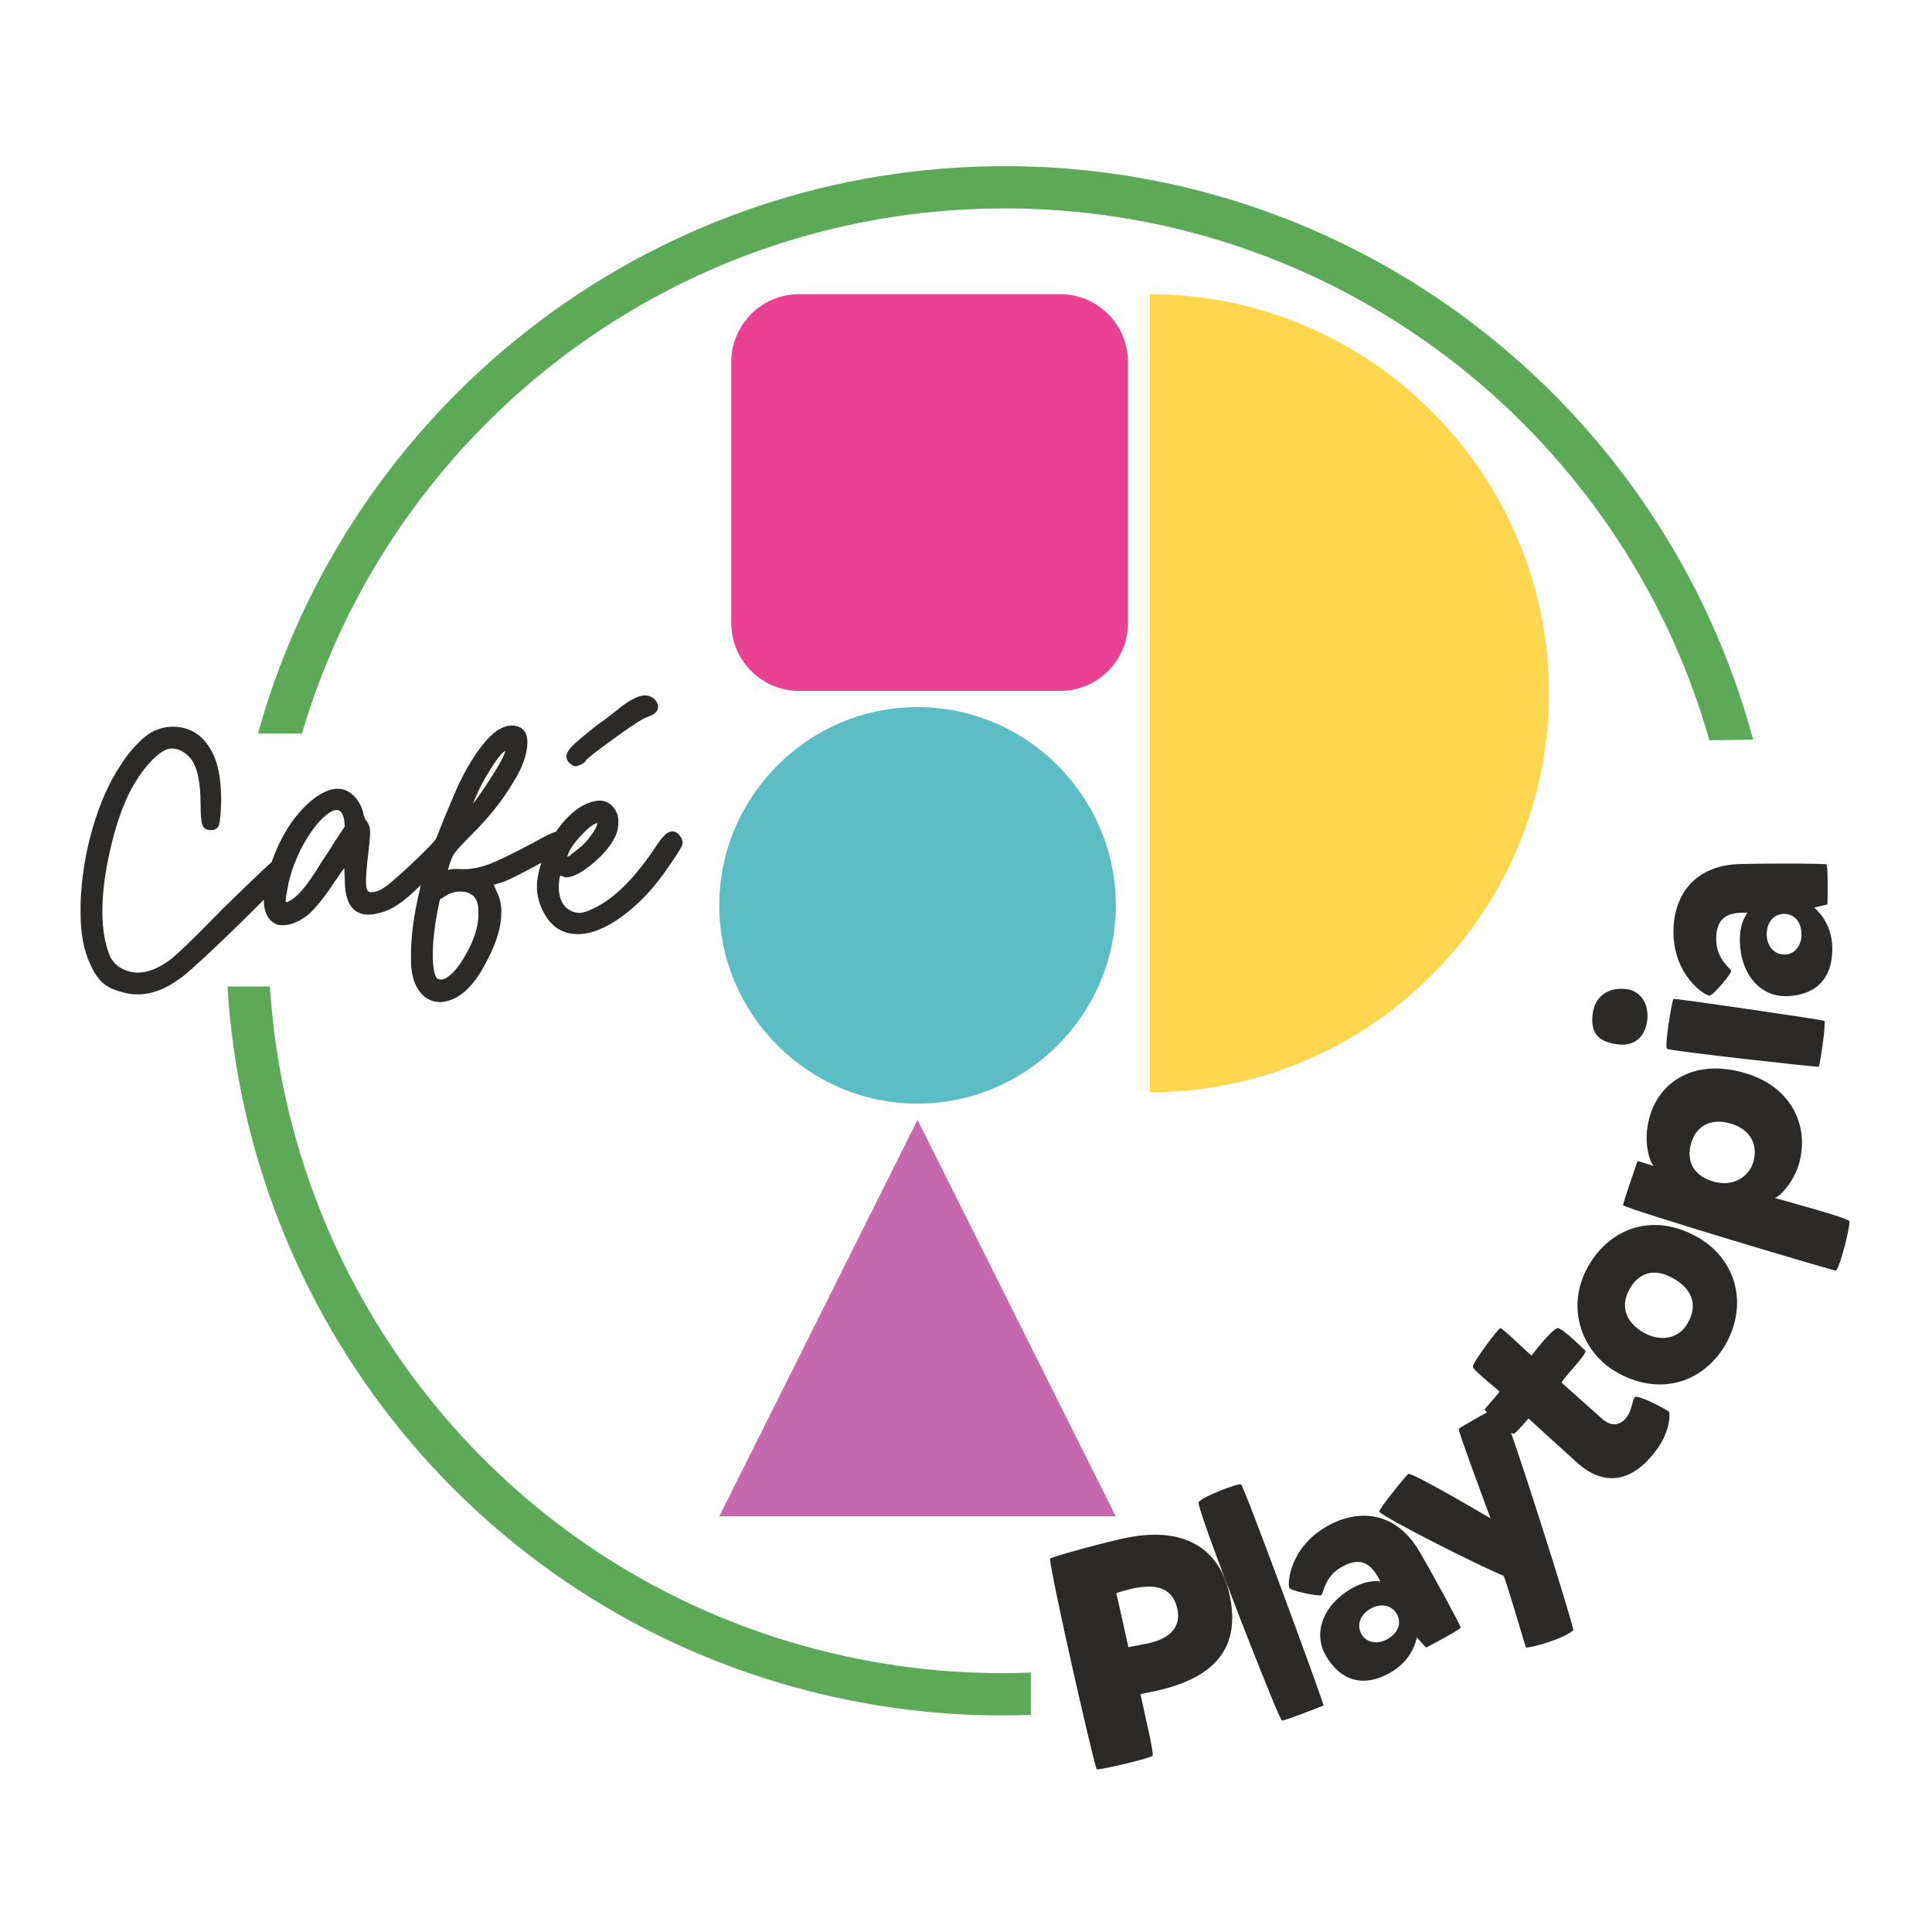 <svg width="500" height="500" viewBox="0 0 500 500" fill="none" xmlns="http://www.w3.org/2000/svg">
<path d="M31.555 256.593C29.515 256.084 27.909 255.319 26.737 254.299C25.564 253.279 24.518 251.75 23.601 249.71C21.867 246.14 21 241.704 21 236.401C21 235.586 21 234.719 21 233.801C21.204 227.274 22.25 220.773 24.136 214.297C26.023 207.821 28.445 202.391 31.402 198.006C32.524 196.17 33.901 194.411 35.532 192.728C37.164 191.046 38.541 189.949 39.663 189.439C41.294 188.624 42.977 188.216 44.711 188.216C49.197 188.216 52.563 190.408 54.807 194.793C56.336 197.649 57.101 201.83 57.101 207.337C56.999 210.498 56.821 212.513 56.566 213.379C56.311 214.246 55.673 214.68 54.654 214.68C54.552 214.68 54.501 214.68 54.501 214.68C53.481 214.68 52.818 214.271 52.512 213.456C52.206 212.64 52.053 210.855 52.053 208.102C52.053 201.575 50.931 197.343 48.688 195.405C47.362 194.181 45.934 193.57 44.405 193.57C42.875 193.57 41.039 194.717 38.898 197.012C36.756 199.306 34.869 202.085 33.238 205.348C31.3 209.326 29.668 214.221 28.343 220.033C27.017 225.846 26.354 231.098 26.354 235.79C26.354 237.217 26.405 238.492 26.507 239.614C26.813 242.877 27.476 245.631 28.496 247.874C29.515 249.71 31.147 250.934 33.391 251.546C34.104 251.75 34.869 251.851 35.685 251.851C38.133 251.851 40.733 250.883 43.487 248.945C44.915 248.129 49.758 243.489 58.019 235.024C66.789 226.458 71.481 222.073 72.092 221.869C72.398 221.665 72.755 221.563 73.163 221.563C73.877 221.563 74.463 221.818 74.922 222.328C75.381 222.838 75.611 223.45 75.611 224.164C75.611 224.572 75.458 224.98 75.152 225.388C74.948 225.795 72.755 228.116 68.574 232.348C64.393 236.58 59.957 240.914 55.266 245.35C50.574 249.786 47.668 252.361 46.546 253.075C42.875 255.829 39.204 257.205 35.532 257.205C34.206 257.205 32.881 257.001 31.555 256.593ZM71.786 239.155C69.543 238.237 68.421 236.147 68.421 232.883C68.421 229.008 69.746 224.164 72.398 218.351C74.336 214.374 76.63 211.11 79.282 208.561C81.933 206.011 84.432 204.583 86.777 204.278C86.981 204.278 87.185 204.278 87.389 204.278C88.919 204.278 90.296 204.89 91.52 206.113C92.743 207.337 93.559 208.918 93.967 210.855C94.171 211.671 94.426 212.232 94.732 212.538C95.344 213.354 95.65 214.323 95.65 215.444C95.65 216.566 95.395 219.167 94.885 223.246C94.681 225.388 94.579 227.019 94.579 228.141C94.579 229.365 94.732 230.181 95.037 230.589C95.242 230.895 95.598 231.047 96.109 231.047C97.638 231.047 99.423 230.13 101.462 228.294C103.094 226.968 105.363 224.903 108.27 222.099C111.176 219.294 112.731 217.637 112.935 217.127C113.547 216.005 114.312 215.444 115.23 215.444C116.046 215.444 116.709 215.852 117.218 216.668C118.136 217.688 118.238 218.861 117.524 220.186C117.321 220.594 115.816 222.175 113.012 224.929C110.207 227.682 107.836 229.926 105.899 231.659C103.145 234.107 100.596 235.586 98.25 236.096C97.23 236.401 96.261 236.554 95.344 236.554C91.367 236.554 89.378 233.597 89.378 227.682L89.225 224.317C89.123 224.317 88.205 225.592 86.471 228.141C83.922 232.016 81.678 234.821 79.741 236.554C77.395 238.39 75.203 239.308 73.163 239.308C72.653 239.308 72.194 239.257 71.786 239.155ZM75.152 233.189C76.783 232.373 78.823 230.13 81.27 226.458C81.576 226.05 81.984 225.413 82.494 224.546C83.004 223.68 83.641 222.685 84.406 221.563C85.171 220.442 85.758 219.524 86.165 218.81L89.378 213.915L89.225 212.232C88.919 210.396 88.205 209.479 87.083 209.479C86.063 209.479 84.686 210.345 82.953 212.079C81.831 213.201 80.633 214.782 79.358 216.821C78.083 218.861 76.987 221.079 76.069 223.475C75.152 225.872 74.54 228.09 74.234 230.13C73.928 231.659 73.775 232.628 73.775 233.036C73.775 233.444 73.877 233.648 74.081 233.648C74.284 233.648 74.642 233.495 75.152 233.189ZM112.476 259.041C110.743 258.633 109.366 257.613 108.346 255.982C107.123 254.146 106.511 251.597 106.511 248.333C106.511 247.925 106.511 247.466 106.511 246.956C106.511 241.144 107.632 234.158 109.876 225.999C110.488 223.96 111.431 221.257 112.706 217.892C113.981 214.527 115.663 210.396 117.754 205.502C119.844 200.606 122.216 196.451 124.867 193.034C127.518 189.618 130.068 187.91 132.516 187.91C133.229 187.91 133.892 188.063 134.504 188.369C135.728 188.98 136.34 190.204 136.34 192.04C136.34 195.099 135.116 198.567 132.668 202.442C130.017 206.929 126.499 211.365 122.114 215.75C119.768 218.096 118.289 219.677 117.677 220.493C117.065 221.308 116.556 222.43 116.148 223.858L115.689 225.388L116.301 225.234C116.709 225.031 117.83 224.98 119.666 225.082C119.768 225.082 119.87 225.082 119.972 225.082C122.114 225.082 124.332 224.648 126.626 223.781C128.921 222.915 132.567 221.156 137.564 218.504C141.541 216.26 143.988 215.139 144.906 215.139C145.416 215.139 145.901 215.393 146.359 215.904C146.818 216.413 147.048 217.025 147.048 217.739C147.048 218.453 146.844 219.014 146.436 219.422C145.824 219.932 143.402 221.334 139.17 223.628C134.938 225.923 132.056 227.376 130.527 227.988L127.62 228.906L128.385 230.742C129.201 232.271 129.609 234.056 129.609 236.096C129.609 239.665 128.436 243.693 126.091 248.18C123.541 253.381 120.686 256.747 117.525 258.276C116.097 258.888 114.924 259.194 114.006 259.194C113.496 259.194 112.987 259.143 112.476 259.041ZM115.23 253.381C117.065 252.463 118.952 250.246 120.89 246.727C122.827 243.209 123.847 240.022 123.949 237.166C123.949 236.555 123.949 236.045 123.949 235.636C123.949 233.699 123.388 232.322 122.266 231.507C121.451 230.895 120.38 230.589 119.054 230.589C117.728 230.589 116.505 230.946 115.383 231.659L113.7 232.73L113.088 235.79C112.273 239.971 111.864 243.744 111.864 247.11C111.864 250.271 112.222 252.311 112.935 253.228C113.547 253.738 114.312 253.789 115.23 253.381ZM125.479 203.972C128.742 199.077 130.527 195.966 130.833 194.64L131.139 193.876L130.068 194.64C129.252 195.354 128.054 196.986 126.473 199.536C124.892 202.085 123.592 204.634 122.573 207.184L121.654 209.02L122.573 207.949C123.082 207.439 124.051 206.113 125.479 203.972ZM166.934 180.108C167.75 180.108 168.489 180.389 169.152 180.95C169.815 181.511 170.146 182.199 170.146 183.015C170.146 184.035 169.229 184.85 167.393 185.462C166.169 185.87 163.263 187.757 158.673 191.122C153.88 194.59 151.484 196.476 151.484 196.782C151.484 196.986 151.153 197.266 150.49 197.623C149.827 197.98 149.317 198.159 148.96 198.159C148.603 198.159 148.118 197.904 147.506 197.394C146.997 196.986 146.742 196.425 146.742 195.711C146.742 194.997 147.252 194.13 148.271 193.111C149.291 192.091 151.28 190.408 154.237 188.063C155.257 187.349 156.532 186.405 158.062 185.233C159.591 184.06 160.458 183.372 160.662 183.168C163.314 181.128 165.404 180.108 166.934 180.108ZM155.155 207.337C156.481 207.337 157.603 207.847 158.52 208.867C159.438 209.886 159.897 211.161 159.897 212.691C159.897 213.711 159.744 214.68 159.438 215.597C158.52 218.045 156.583 220.544 153.626 223.093C150.668 225.643 148.271 226.917 146.436 226.917C146.13 226.917 145.875 226.815 145.671 226.611C145.365 226.611 145.161 226.586 145.059 226.535C144.957 226.484 144.855 226.586 144.753 226.841C144.651 227.096 144.6 227.376 144.6 227.682C144.6 227.988 144.549 228.498 144.447 229.212C144.447 232.883 145.722 235.178 148.271 236.096C148.883 236.299 149.444 236.401 149.954 236.401C150.872 236.401 152.147 235.994 153.779 235.178C159.183 232.628 164.69 227.07 170.299 218.504C171.727 216.362 172.951 215.292 173.971 215.292C174.684 215.292 175.322 215.674 175.883 216.439C176.444 217.204 176.622 217.943 176.418 218.657C176.316 219.065 175.424 220.518 173.741 223.017C172.058 225.515 170.656 227.427 169.534 228.753C167.087 231.812 164.231 234.566 160.968 237.013C156.787 240.073 152.963 241.602 149.495 241.602C145.722 241.602 142.866 239.818 140.929 236.248C139.705 234.005 139.093 231.761 139.093 229.518C139.093 227.274 139.705 224.572 140.929 221.41C142.254 217.841 144.116 214.756 146.512 212.156C148.909 209.555 151.382 208 153.931 207.49C154.339 207.388 154.747 207.337 155.155 207.337ZM154.696 213.15C154.696 212.946 154.645 212.844 154.543 212.844C154.441 212.844 154.084 212.997 153.472 213.303C152.351 214.017 151.051 215.215 149.572 216.898C148.093 218.58 147.15 220.084 146.742 221.41C146.64 221.716 146.614 221.869 146.665 221.869C146.716 221.869 146.946 221.818 147.354 221.716C147.66 221.41 148.424 220.798 149.648 219.881C150.872 218.963 152.019 217.765 153.09 216.286C154.161 214.807 154.696 213.762 154.696 213.15Z" fill="#2B2A29" stroke="#2B2A29" stroke-width="0.288" stroke-miterlimit="22.926"/>
<path d="M292.019 426.275C291.368 423.374 289.474 414.573 288.885 412.317C290.026 411.896 291.734 411.43 292.832 411.183C298.321 409.951 303.343 410.306 304.698 416.344C305.79 421.207 302.484 424.09 297.544 425.199C295.818 425.587 293.448 426.037 292.019 426.275ZM298.321 454.347C298.475 452.83 296.294 443.847 295.157 438.419C296.098 438.208 298.077 437.846 299.41 437.547C314.308 434.202 321.317 426.533 318.148 412.419C315.384 400.108 305.628 394.803 290.572 398.183C284.456 399.556 275.604 401.955 271.711 403.324C272.22 408.893 282.57 454.259 283.789 457.856C283.973 458.309 298.131 454.966 298.321 454.347ZM310.216 388.793C309.475 390.205 330.971 445.052 331.746 445.266C332.491 445.406 342.563 441.372 342.563 441.372C340.679 435.463 322.049 384.846 321.173 384.153C320.744 383.718 310.882 387.41 310.216 388.793ZM333.7 410.953C334.074 411.759 341.317 413.192 341.943 412.829C342.528 412.397 342.743 408.122 347.052 405.621C353.308 401.991 355.582 406.231 357.254 409.271C355.369 409.065 352.898 409.291 349.701 411.146C342.75 415.179 339.558 422.328 343.168 428.549C346.657 434.562 352.436 437.155 360.012 432.758C365.504 429.572 366.487 424.541 366.691 423.772L369.051 426.399C369.051 426.399 378.051 421.733 378.018 421.195C377.984 420.656 371.664 408.963 367.361 401.549C361.431 391.33 351.814 390.128 343.195 395.13C333.88 400.536 333.084 409.732 333.7 410.953ZM352.361 422.935C351.077 420.723 351.889 417.959 354.6 416.387C357.172 414.894 360.068 415.242 361.467 417.652C362.67 419.725 362.176 422.397 359.118 424.172C356.546 425.664 353.679 425.206 352.361 422.935ZM388.447 363.863C388.128 363.502 377.803 369.418 377.495 369.797C377.247 370.124 385.758 392.962 385.758 392.962C385.758 392.962 365.21 380.775 364.427 381.467C363.705 382.106 356.571 390.78 356.997 391.261C358.321 392.88 383.173 405.443 389.121 407.799C390.269 410.432 394.672 425.959 394.931 426.373C396.059 426.556 404.921 424.08 407.162 421.883C407.153 420.174 390.986 368.914 388.447 363.863ZM404.201 357.886C403.711 357.469 410.688 350.636 410.318 349.583C410.318 349.583 404.553 343.832 403.175 343.715C401.859 343.65 396.435 350.643 396.392 350.817C396.288 350.94 388.862 343.669 388.295 343.715C387.729 343.76 381.092 352.676 381.174 353.695C381.256 354.715 387.933 359.764 388.022 360.156C388.049 360.496 384.376 364.44 384.229 364.737C383.977 365.156 391.129 371.137 391.695 371.092C392.262 371.046 395.534 367.077 395.595 367.129C395.656 367.181 405.871 376.507 408.695 379.017C414.693 384.121 421.404 383.924 427.394 376.885C432.872 370.572 432 365.397 432 365.397C430.662 364.365 423.947 360.971 423.138 361.55C422.339 362.241 422.506 365.021 420.683 367.163C418.955 369.07 416.784 369.016 414.826 367.349C411.328 364.267 404.507 358.146 404.201 357.886ZM433.218 330.931C438.086 333.749 439.517 338.014 436.559 342.802C434.597 346.03 430.142 347.63 425.274 344.811C420.753 342.194 419.033 337.948 422.031 333.09C424.063 329.902 427.654 327.709 433.218 330.931ZM411.137 327.526C404.855 338.376 409.545 350.006 418.238 355.039C429.575 361.603 440.901 357.759 446.619 347.883C452.853 336.635 448.53 325.495 439.558 320.301C428.082 313.657 416.855 317.65 411.137 327.526ZM426.964 288.905C424.958 295.853 427.173 300.927 427.944 301.735C427.48 301.601 424.259 300.588 423.796 300.454C423.796 300.454 419.857 311.78 420.066 311.924C421.564 313.11 475.015 329.045 475.159 328.835C476.355 327.592 478.946 316.88 478.606 316.029C478.344 315.2 461.886 310.782 459.338 310.047C460.52 309.719 464.14 306.164 465.611 301.067C468.276 291.548 463.812 281.225 451.458 277.658C438.641 273.957 429.595 279.793 426.964 288.905ZM447.844 290.752C452.632 292.134 455.149 295.871 453.744 300.736C452.63 304.597 448.516 307.257 443.42 305.785C438.787 304.448 436.181 301.018 437.696 295.768C438.9 291.599 442.594 289.235 447.844 290.752ZM431.428 271.433C432.244 272.024 470.435 276.217 470.695 276.089C470.954 275.96 472.663 264.592 472.146 264.202C471.619 263.891 433.442 258.323 433.093 258.52C432.733 258.798 430.693 270.852 431.428 271.433ZM418.693 270.277C423.077 270.842 425.758 268.271 426.293 264.126C426.848 259.822 424.528 256.445 421.021 255.992C416.079 255.355 412.739 258.004 412.185 262.308C411.445 268.047 414.389 269.723 418.693 270.277ZM442.421 257.657C443.307 257.715 448.043 252.05 448.024 251.327C447.926 250.606 444.28 248.366 444.155 243.384C443.975 236.154 448.786 236.194 452.256 236.188C451.169 237.743 450.181 240.019 450.273 243.714C450.474 251.748 455.212 257.981 462.402 257.802C469.351 257.628 474.401 253.804 474.182 245.047C474.024 238.7 470.084 235.422 469.507 234.874L472.944 234.064C472.944 234.064 473.173 223.93 472.685 223.701C472.197 223.471 458.905 223.401 450.334 223.615C438.524 223.91 432.852 231.769 433.101 241.731C433.369 252.497 441.053 257.611 442.421 257.657ZM461.892 247.042C459.335 247.105 457.301 245.066 457.223 241.933C457.149 238.96 458.844 236.587 461.63 236.517C464.027 236.458 466.133 238.174 466.221 241.708C466.295 244.681 464.517 246.976 461.892 247.042Z" fill="#2B2A29"/>
<path fill-rule="evenodd" clip-rule="evenodd" d="M66.764 189.854C89.95 106.238 166.015 44.319 257.163 43.021C350.876 41.685 430.481 104.856 453.704 191.422L442.393 191.583C419.526 111.12 344.949 52.708 257.318 53.957C172.208 55.17 100.997 112.283 78.131 189.854H66.764Z" fill="#5CA958"/>
<path fill-rule="evenodd" clip-rule="evenodd" d="M266.794 443.807C247.913 444.526 228.612 442.567 209.372 437.643C122.761 415.474 63.905 340.012 58.877 255.306H69.852C74.867 335.127 130.42 406.144 212.085 427.047C230.418 431.74 248.809 433.58 266.794 432.855V443.807Z" fill="#5CA958"/>
<path fill-rule="evenodd" clip-rule="evenodd" d="M206.783 76.129H274.397C284.039 76.129 291.927 84.017 291.927 93.658V161.273C291.927 170.914 284.039 178.802 274.397 178.802H206.783C197.141 178.802 189.254 170.914 189.254 161.273V93.658C189.254 84.017 197.141 76.129 206.783 76.129Z" fill="#EB4193"/>
<path fill-rule="evenodd" clip-rule="evenodd" d="M237.46 289.81L288.771 392.432H186.148L237.46 289.81Z" fill="#C568AE"/>
<path fill-rule="evenodd" clip-rule="evenodd" d="M237.459 182.994H237.46C265.681 182.994 288.771 206.084 288.771 234.305V234.306C288.771 262.526 265.681 285.617 237.46 285.617H237.459C209.238 285.617 186.148 262.526 186.148 234.306V234.305C186.148 206.084 209.238 182.994 237.459 182.994Z" fill="#5CBDC4"/>
<path fill-rule="evenodd" clip-rule="evenodd" d="M297.578 76.129V282.697C354.384 282.697 400.862 236.219 400.862 179.413C400.862 122.607 354.384 76.129 297.578 76.129Z" fill="#FFD74F"/>
</svg>
